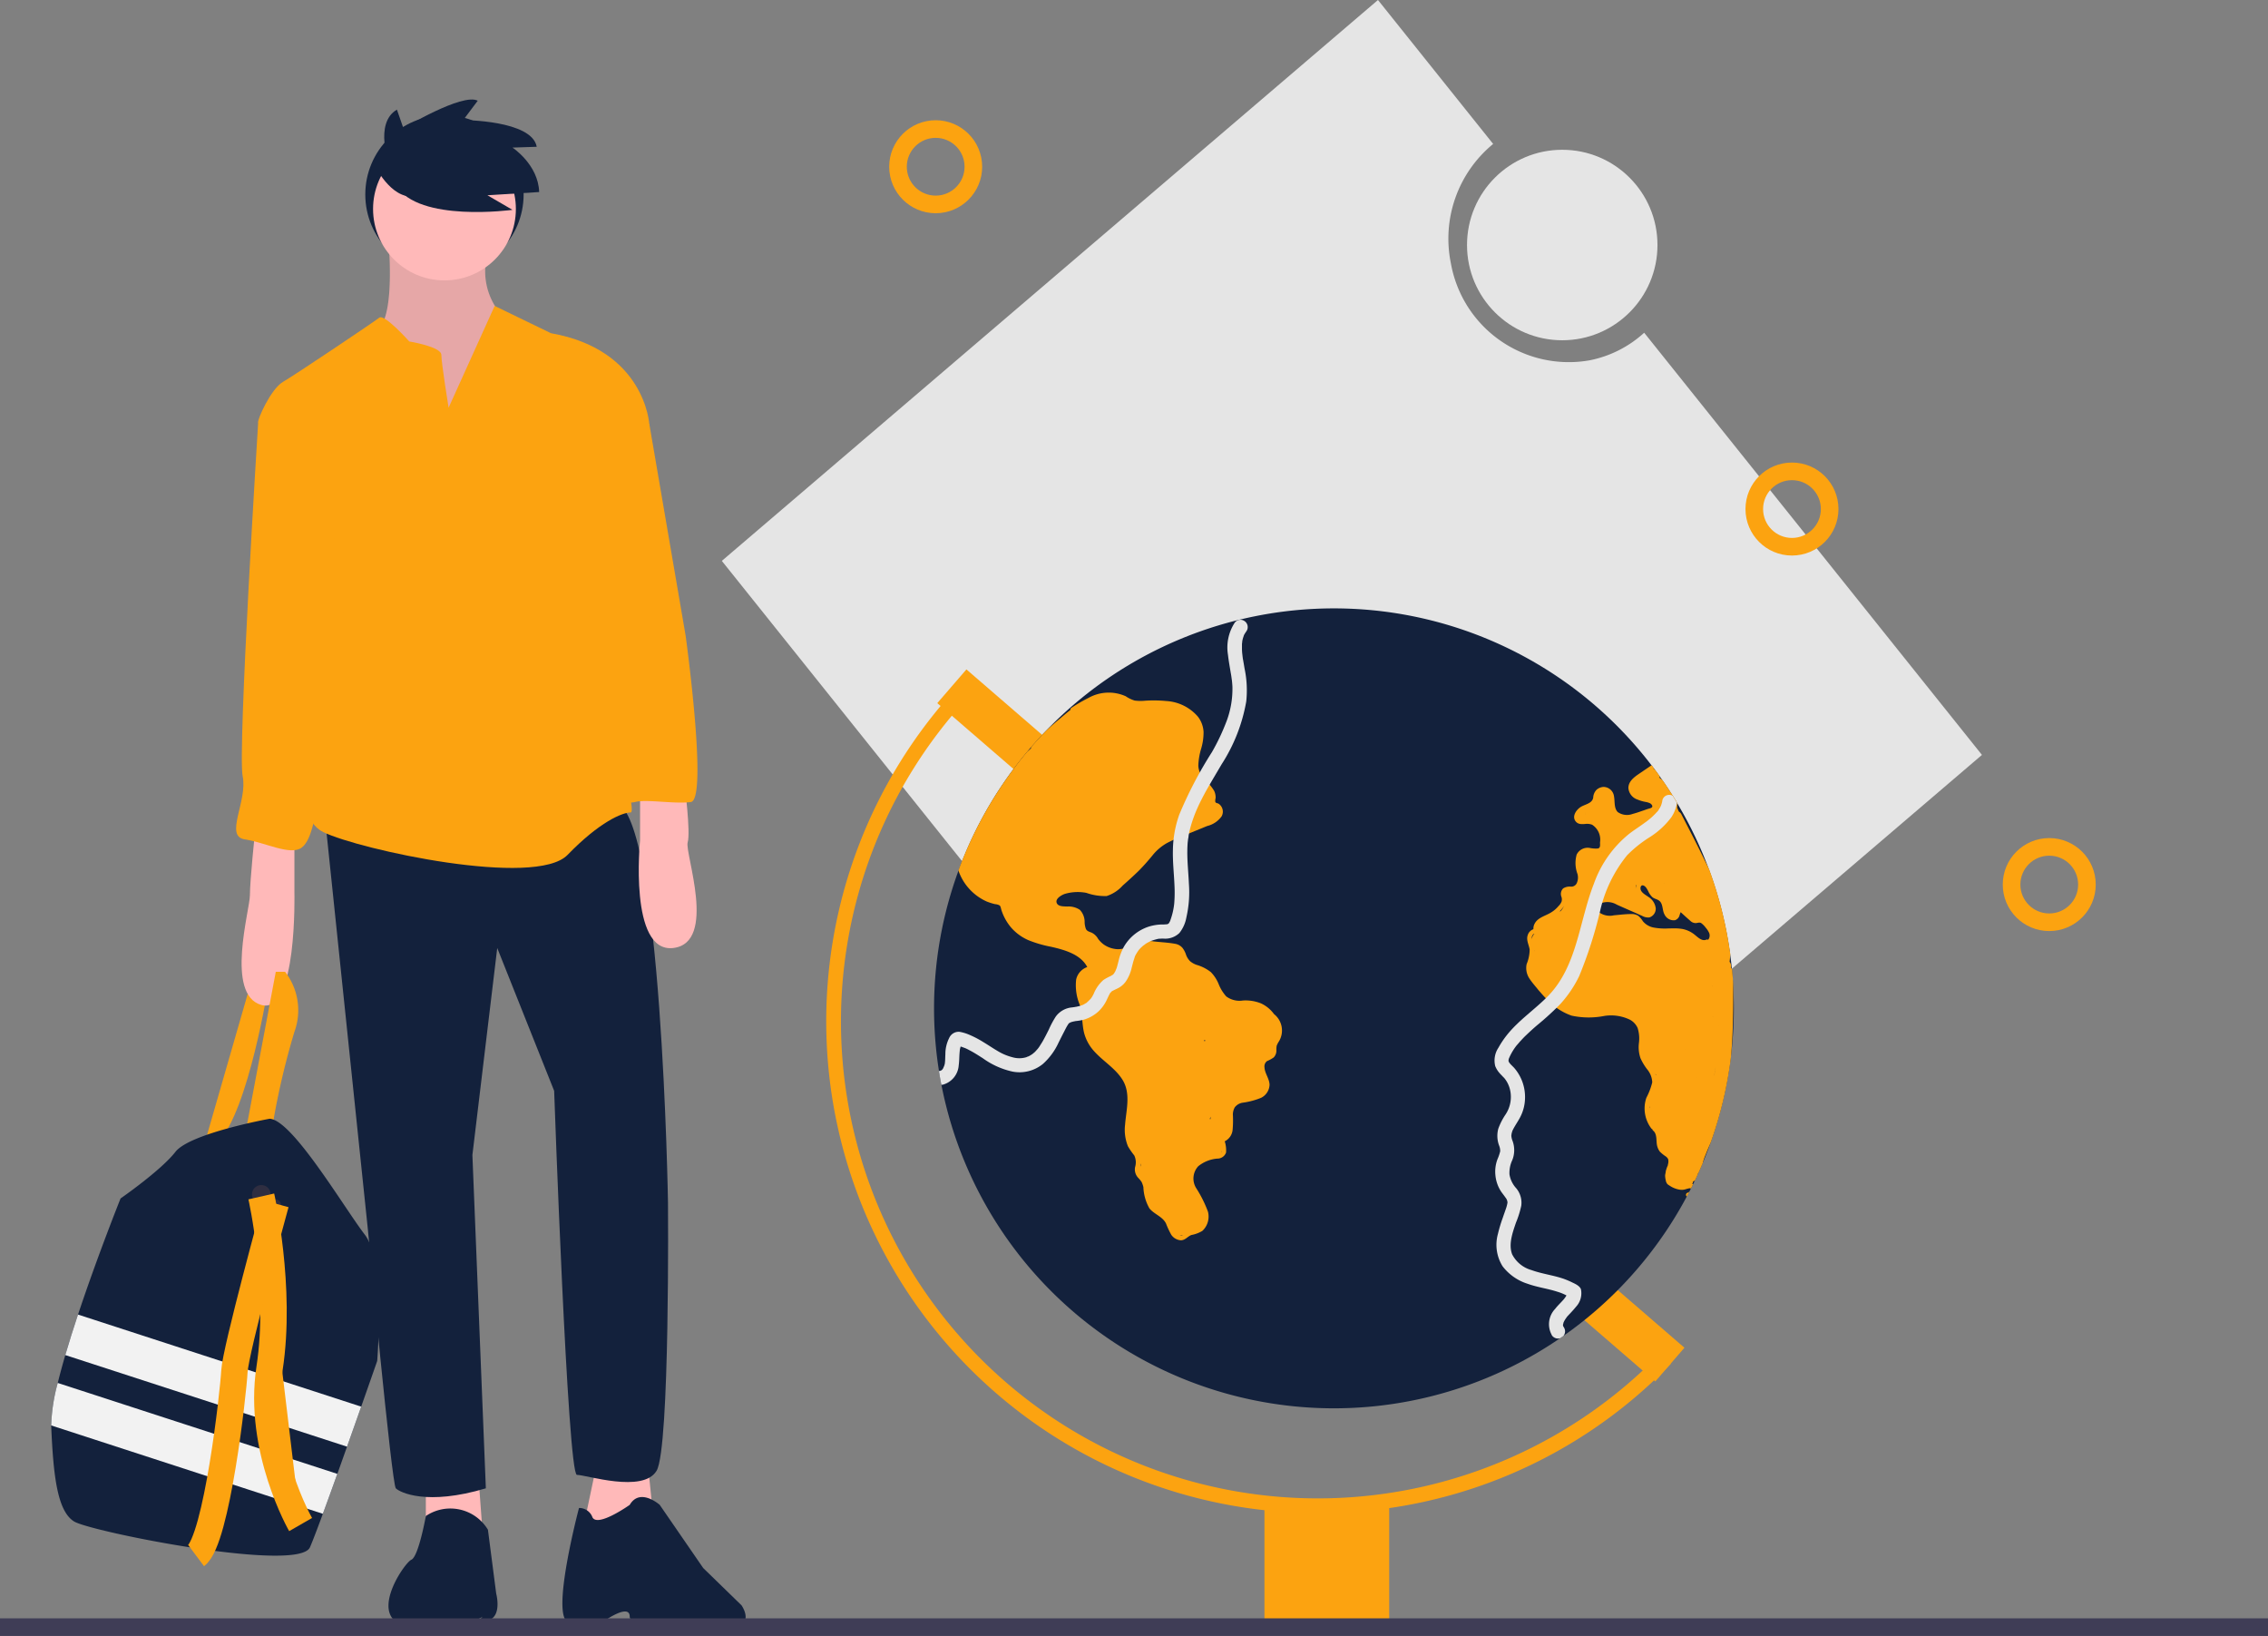 <svg xmlns="http://www.w3.org/2000/svg" width="257.586" height="185.766" viewBox="0 0 257.586 185.766">
  <rect x="0" y="0" width="257.586" height="185.766" fill="#808080" stroke="none"/>
  <g id="Gruppe_37" data-name="Gruppe 37" transform="translate(-510 -219)">
    <circle id="Ellipse_231" data-name="Ellipse 231" cx="8.991" cy="8.991" r="8.991" transform="translate(551.488 232.092)" fill="#13213c"/>
    <path id="Pfad_898" data-name="Pfad 898" d="M235.615,533.657l5.524-19.158,1.881.588s-2.233,14.339-5.759,17.983Z" transform="translate(297.479 -184.324)" fill="#fca310"/>
    <path id="Pfad_899" data-name="Pfad 899" d="M304.542,223.148s.705,7.522-.94,9.638,1.058,6.229,1.058,6.229l4.936,5.877,7.287-3.291,1.058-6.112-.705-4.231a7.5,7.5,0,0,1-1.41-6.935C316.883,219.857,304.542,223.148,304.542,223.148Z" transform="translate(249.591 23.342)" fill="#ffb9b9"/>
    <path id="Pfad_900" data-name="Pfad 900" d="M304.542,223.148s.705,7.522-.94,9.638,1.058,6.229,1.058,6.229l4.936,5.877,7.287-3.291,1.058-6.112-.705-4.231a7.5,7.5,0,0,1-1.41-6.935C316.883,219.857,304.542,223.148,304.542,223.148Z" transform="translate(249.591 23.342)" opacity="0.1"/>
    <path id="Pfad_901" data-name="Pfad 901" d="M166.73,575.176v4.819l6.464,1.293-.588-7.992Z" transform="translate(391.634 -187.997)" fill="#ffb9b9"/>
    <path id="Pfad_902" data-name="Pfad 902" d="M230.134,571.568l-1.411,6.7,2.821,2,4.936-3.643-.588-5.759Z" transform="translate(347.624 -186.27)" fill="#ffb9b9"/>
    <path id="Pfad_903" data-name="Pfad 903" d="M319.4,724.139a4.983,4.983,0,0,0-7.052-1.557s-.823,4.613-1.646,4.966-5.407,7.052,0,7.64,8.11-1.175,8.11-1.175-1.058.91.588.44.94-3.056.94-3.056Z" transform="translate(246.016 -331.436)" fill="#13213c"/>
    <path id="Pfad_904" data-name="Pfad 904" d="M383.844,718.16s-3.644,2.586-4.231,1.41a1.606,1.606,0,0,0-1.528-1.058s-3.291,12.406-1.175,12.994a7.132,7.132,0,0,0,4.114-.213s2.821-1.975,2.821-.448,7.875,1.418,11.166,1.3,1.528-2.586,1.528-2.586l-4.349-4.231-4.936-7.17S385.019,716.162,383.844,718.16Z" transform="translate(197.674 -328.278)" fill="#13213c"/>
    <path id="Pfad_905" data-name="Pfad 905" d="M283.022,445.61l4.936,47.366s2.7,28.913,3.173,29.384,3.526,2,10.225,0l-1.528-37.846,2.821-23.507,6.464,16.22s1.528,43.605,2.586,43.605,7.522,2.116,9.05-.47,1.293-30.441,1.293-30.441-.705-43.958-5.877-45.368S283.022,445.61,283.022,445.61Z" transform="translate(263.824 -134.358)" fill="#13213c"/>
    <circle id="Ellipse_232" data-name="Ellipse 232" cx="8.11" cy="8.11" r="8.11" transform="translate(552.37 234.619)" fill="#ffb9b9"/>
    <path id="Pfad_906" data-name="Pfad 906" d="M278.7,262.533s-.823-5.054-.823-5.994-3.644-1.528-3.644-1.528-2.821-3.173-3.409-2.7-9.52,6.464-10.931,7.287-2.938,4.349-2.821,4.584,7.4,15.515,7.4,15.515,3.173,9.4.94,14.339-5.054,14.692-.94,16.69,24.095,6.347,27.738,2.586,6.229-4.819,7.17-4.819-3.879-16.337-2.821-17.865-.47-11.048-.47-11.048l5.407-15.162s-.47-8.462-11.166-10.343l-6.4-3.1Z" transform="translate(282.25 2.763)" fill="#fca310"/>
    <path id="Pfad_907" data-name="Pfad 907" d="M252.127,455.982s-.588,5.642-.588,7.287-2.821,11.283,1.293,12.459,3.761-12.811,3.761-12.811v-7.17Z" transform="translate(286.844 -142.615)" fill="#ffb9b9"/>
    <path id="Pfad_908" data-name="Pfad 908" d="M411.295,438.324s.705,5.407.353,6.582,3.408,11.4-1.645,11.989-3.761-12.224-3.761-12.224v-6.347Z" transform="translate(176.453 -130.246)" fill="#ffb9b9"/>
    <path id="Pfad_909" data-name="Pfad 909" d="M252.227,529.763l3.408-18.1h1.058a7.119,7.119,0,0,1,1.058,6.817,85.852,85.852,0,0,0-2.586,11.283Z" transform="translate(285.686 -182.311)" fill="#fca310"/>
    <path id="Pfad_910" data-name="Pfad 910" d="M252.72,291.647l-1.763,1.41s-2.351,37.376-1.763,40.2-2.116,6.817.235,7.17,5.172,1.881,6.464.94,1.528-4.349,2-5.172,1.293-10.578,1.293-10.578,2.468-9.755.94-17.042-2.938-14.692-2.938-14.692Z" transform="translate(288.366 -26.116)" fill="#fca310"/>
    <path id="Pfad_911" data-name="Pfad 911" d="M386.434,281.517l5.407,4.584,4.114,23.977s2.586,18.688.588,18.923-5.054-.353-6.347,0a2.752,2.752,0,0,1-2.351-.588s-1.41-7.522-1.41-7.64-.94-8.7-.94-8.7l-1.175-9.638,1.763-10.578Z" transform="translate(191.911 -18.925)" fill="#fca310"/>
    <path id="Pfad_912" data-name="Pfad 912" d="M213.065,596.7s-.764,2.194-1.817,5.182c-.489,1.389-1.04,2.951-1.608,4.544-.366,1.03-.737,2.072-1.1,3.09-.583,1.628-1.149,3.191-1.644,4.533-.654,1.771-1.184,3.159-1.468,3.807-1.293,2.938-24.917-1.763-26.8-2.938s-2.351-5.172-2.586-10.813c0-.029,0-.059,0-.088a20.56,20.56,0,0,1,.745-4.825c.242-.994.534-2.062.858-3.17.435-1.487.929-3.045,1.444-4.6,2.217-6.664,4.829-13.178,4.829-13.178s4.584-3.173,6.229-5.289,10.7-3.761,10.7-3.761c2.586.117,8.462,10.108,10.813,13.164S213.065,596.7,213.065,596.7Z" transform="translate(339.775 -223.158)" fill="#13213c"/>
    <circle id="Ellipse_233" data-name="Ellipse 233" cx="1.058" cy="1.058" r="1.058" transform="translate(538.618 353.564)" fill="#2f2e41"/>
    <circle id="Ellipse_234" data-name="Ellipse 234" cx="0.588" cy="0.588" r="0.588" transform="translate(540.734 355.209)" fill="#2f2e41"/>
    <path id="Pfad_913" data-name="Pfad 913" d="M215.176,656.285c-.489,1.389-1.04,2.951-1.608,4.544l-32-10.4c.435-1.487.929-3.045,1.444-4.6Z" transform="translate(335.846 -277.558)" fill="#f2f2f2"/>
    <path id="Pfad_914" data-name="Pfad 914" d="M208.537,682.927c-.583,1.628-1.149,3.191-1.644,4.533l-30.854-10.033a20.56,20.56,0,0,1,.745-4.825Z" transform="translate(339.775 -296.566)" fill="#f2f2f2"/>
    <path id="Pfad_915" data-name="Pfad 915" d="M258.305,599.588s2.351,10.343.94,19.511,3.526,17.748,3.526,17.748" transform="translate(281.371 -244.731)" fill="#fca310" stroke="#fca310" stroke-miterlimit="10" stroke-width="3"/>
    <path id="Pfad_916" data-name="Pfad 916" d="M241.829,602.425s-4.584,16.69-4.7,19.041-2,19.158-4.349,20.921" transform="translate(299.493 -246.745)" fill="#fca310" stroke="#fca310" stroke-miterlimit="10" stroke-width="3"/>
    <path id="Pfad_917" data-name="Pfad 917" d="M307.05,177.677s-1.836-4.773.826-6.333l.734,2.111s6.7-4.039,8.444-3.121l-1.652,2.2s7.8,0,8.353,3.029l-2.754.092s2.937,1.928,3.029,5.048l-5.874.367L321,182.725s-10.647,1.469-13.217-2.754Z" transform="translate(247.204 60.103)" fill="#13213c"/>
    <path id="Pfad_918" data-name="Pfad 918" d="M303.078,190.015s2.116,4.231,4.936,3.173,0-4.936,0-4.936l-1.881-.94Z" transform="translate(249.585 47.954)" fill="#13213c"/>
    <path id="Pfad_919" data-name="Pfad 919" d="M581.733,216.958l-38.362-47.939a12.88,12.88,0,0,1-6.2,3.133,13.6,13.6,0,0,1-15.753-11.016,13.914,13.914,0,0,1,4.8-13.554l-13.081-16.346-74.521,63.69,68.6,85.721Z" transform="translate(153.365 87.763)" fill="#e5e5e5"/>
    <circle id="Ellipse_235" data-name="Ellipse 235" cx="10.815" cy="10.815" r="10.815" transform="translate(676.616 236.007)" fill="#e5e5e5"/>
    <rect id="Rechteck_138" data-name="Rechteck 138" width="5.061" height="14.734" transform="translate(616.451 298.842) rotate(-49.171)" fill="#fca310"/>
    <rect id="Rechteck_139" data-name="Rechteck 139" width="5.061" height="13.06" transform="translate(688.117 367.328) rotate(-49.171)" fill="#fca310"/>
    <g id="Gruppe_4" data-name="Gruppe 4" transform="translate(483.083 140.083)">
      <path id="Ellipse_1" data-name="Ellipse 1" d="M45.417,0A45.417,45.417,0,1,1,0,45.417,45.417,45.417,0,0,1,45.417,0Z" transform="translate(133 148)" fill="#13213c"/>
      <path id="Schnittmenge_1" data-name="Schnittmenge 1" d="M399.611,149.562a1.675,1.675,0,0,0,.25-.13c-.095.183-.19.364-.287.546a.245.245,0,0,1,.037-.416Zm-1.082-.415a2.821,2.821,0,0,1-.933-.422,1.22,1.22,0,0,1-.24-.173.925.925,0,0,1-.18-.433,2.435,2.435,0,0,1-.072-.523,2.686,2.686,0,0,1,.061-.353,1.3,1.3,0,0,1,.093-.4,1.9,1.9,0,0,1,.146-.379l.025-.15a1.109,1.109,0,0,0,.048-.39l-.01-.1a1.053,1.053,0,0,0-.02-.1.879.879,0,0,0-.271-.307,4.029,4.029,0,0,1-.685-.559,1.879,1.879,0,0,1-.325-.811c-.072-.5.018-1.19-.415-1.551h0a.221.221,0,0,1-.091-.163.294.294,0,0,1-.125-.092,3.765,3.765,0,0,1-.559-3.481,7.6,7.6,0,0,0,.667-1.749,2.455,2.455,0,0,0-.559-1.461,6.22,6.22,0,0,1-.776-1.28,3.874,3.874,0,0,1-.18-1.7,4.009,4.009,0,0,0-.144-1.731,1.982,1.982,0,0,0-.866-.938,4.924,4.924,0,0,0-2.922-.433,9.19,9.19,0,0,1-3.715-.035,6.891,6.891,0,0,1-2.651-1.7c-.4-.379-.758-.794-1.118-1.208-.343-.433-.722-.848-1.028-1.317a2.155,2.155,0,0,1-.307-1.623,4.406,4.406,0,0,0,.343-1.659c-.09-.559-.415-1.082-.216-1.641a1.025,1.025,0,0,1,.644-.666,1.166,1.166,0,0,1,.131-.614c.361-.721,1.226-.884,1.858-1.28a3.275,3.275,0,0,0,.848-.721,1.509,1.509,0,0,0,.361-.523.919.919,0,0,0-.018-.541.889.889,0,0,1,.2-.956,1.4,1.4,0,0,1,.866-.2.682.682,0,0,0,.685-.415,1.55,1.55,0,0,0,.072-1.028,3.537,3.537,0,0,1-.09-2.2,1.393,1.393,0,0,1,1.533-.74,3.4,3.4,0,0,0,.866.054c.325-.054.253-.415.253-.7a2.01,2.01,0,0,0-.9-2,1.647,1.647,0,0,0-.815-.083c-.4.026-.8.051-1.079-.332-.4-.559.09-1.263.577-1.587.505-.325,1.335-.4,1.443-1.082a1.358,1.358,0,0,1,.379-.884,1.3,1.3,0,0,1,.794-.325,1.222,1.222,0,0,1,1.19,1.082c.108.559-.018,1.317.415,1.767a1.82,1.82,0,0,0,1.7.216c.361-.09.721-.216,1.082-.343.235-.072.451-.162.685-.234.126-.035.4-.09.451-.216.072-.162-.108-.325-.217-.4a1.828,1.828,0,0,0-.5-.162,4.3,4.3,0,0,1-.938-.271,1.511,1.511,0,0,1-1.046-1.317c0-.757.667-1.244,1.226-1.623.467-.316.941-.637,1.414-.962.1.129.2.258.294.388l-.088.06a.827.827,0,0,1,.166.043q.273.366.539.738v.02a.817.817,0,0,1-.021.176.832.832,0,0,1,.152.117q.119.1.238.212.832,1.2,1.587,2.455a2.936,2.936,0,0,1,.033.622q.095.214.185.43a.785.785,0,0,1,.281.285c.631,1.227,1.262,2.435,1.876,3.661.438.876.879,1.755,1.3,2.644a45.133,45.133,0,0,1,2.39,9.587q-.024.441-.079.882a.8.8,0,0,1,.159.67.9.9,0,0,1,.121.167q.075.777.124,1.561c.011,1.285.016,2.564-.012,3.854-.028,1.562-.1,3.129-.248,4.688A45.132,45.132,0,0,1,402.3,143.8c-.156.369-.315.738-.474,1.111.054-.108-.036.109-.054.144l-.108.271c-.072.162-.126.325-.18.487q-.059.185-.107.373-.245.584-.507,1.16l-.055.026q.006.036.01.073c-.109.238-.22.476-.332.712a.8.8,0,0,1-.212.1.493.493,0,0,1-.1.282.65.65,0,0,1,.1.053c-.081.165-.162.327-.244.491-.043-.071-.173-.053-.265-.027-.18.035-.361.109-.559.144a1.742,1.742,0,0,1-.685-.054Zm-.866-4.044h0a.029.029,0,0,0,0-.007l0,0Zm-.014-.033-.023-.035a.37.37,0,0,0,.023.035Zm-2.322-5.109.023-.088q-.007-.1-.01-.194Q395.328,139.819,395.328,139.96Zm4.921-2.884.022,0-.022,0Zm.286-.574.05-.012a.432.432,0,0,0-.049.012Zm2.141-.142c.023-.128.044-.258.056-.38,0-.036.035-.235.018-.108.018-.108.018-.2.035-.289s.021-.174.031-.26q-.07.52-.139,1.038ZM396,136.07q.029.065.053.131c0-.025.007-.051.012-.075l-.071-.067a.045.045,0,0,1,.007.012Zm2.8-.224c-.016.03-.01.032,0,0Zm.713-.179a.1.1,0,0,0-.011-.016Zm-.185-2.415a.373.373,0,0,0,0-.055.312.312,0,0,0,0,.055Zm1.19-1.22-.018-.007.018.007Zm2.623-1.464.008.02v-.023Zm-.575-.955a.151.151,0,0,0-.065-.047c.02.017.05.032.066.048Zm-.015-.643a.245.245,0,0,0,.03-.025l-.029.025Zm-.912-1.75c.077.012.068.011-.013,0Zm.851-1.159c-.018-.018-.018-.018-.035-.018l-.035-.009a.265.265,0,0,0,.071.027Zm-.939-.79c.035,0,.071.009-.018,0Zm-17.392-2.446h0l0,0s0,0,0,0Zm1.987-.071c.017,0,.025,0,0,0Zm-3.883-.607v.007l.026-.06-.025.052Zm0-.014a.151.151,0,0,0,.008-.039c0-.016,0-.054,0-.085v0l-.01-.03,0-.009q.007.082.006.165Zm.026-.075,0-.022-.005-.012a.244.244,0,0,1,.011.033Zm-.016-.052V122a.07.07,0,0,1-.008-.015.092.092,0,0,1,.009.023Zm-.016-.065v0Zm16.77-2.355a3.119,3.119,0,0,1,1.443.667c.343.271.811.758,1.3.559h0a.208.208,0,0,1,.217.011.755.755,0,0,0,.109-.8,2.46,2.46,0,0,0-.379-.577,2.414,2.414,0,0,0-.469-.487c-.234-.18-.433-.035-.685-.035a.878.878,0,0,1-.613-.271c-.354-.307-.72-.641-1.078-.968a2.961,2.961,0,0,0-.148.426.8.8,0,0,1-.5.487,1.155,1.155,0,0,1-1.209-.7c-.234-.433-.144-1.136-.541-1.479-.234-.217-.577-.234-.811-.433a2.141,2.141,0,0,1-.487-.7c-.126-.234-.271-.541-.541-.631-.2-.072-.307.09-.325.271-.035.5.559.776.9,1.028a1.771,1.771,0,0,1,.829,1.28,1.036,1.036,0,0,1-.721,1.046,1.365,1.365,0,0,1-.829-.18c-.307-.126-.6-.271-.9-.4-.667-.288-1.317-.577-1.966-.866a2.091,2.091,0,0,0-1.7-.2.673.673,0,0,0-.271,1.1,2.081,2.081,0,0,0,1.641.307c.631-.054,1.3-.144,1.948-.144a1.4,1.4,0,0,1,.811.2,2.424,2.424,0,0,1,.524.613,2.1,2.1,0,0,0,1.226.721,7.172,7.172,0,0,0,1.709.1c.173,0,.345-.008.517-.008A5.963,5.963,0,0,1,399.034,119.587Zm-17.06.937a.7.7,0,0,0-.008.208,1.336,1.336,0,0,1,.117-.351,1.524,1.524,0,0,1,.189-.259c-.158.038-.27.256-.3.4Zm.877-.826.044-.021A.075.075,0,0,0,382.85,119.7Zm15.2-1.61.023,0a.218.218,0,0,0,.086-.035.845.845,0,0,1-.11.033Zm-12.907-.5a.747.747,0,0,1,.08,0q.067-.074.131-.151a1.294,1.294,0,0,1,.078-.108c.035-.054.055-.09.09-.144.041-.081.091-.162.137-.243a3.942,3.942,0,0,1-.516.643Zm16.545-.643,0,0-.014-.022Zm-11.284-.937h.061l-.013-.012Zm3.359-1.072v.054a.745.745,0,0,0,.014-.081l0-.025c0,.018-.007.035-.011.052Zm.022-.029,0,.016a1.016,1.016,0,0,1,.068-.317l-.025.009a.559.559,0,0,1-.05.03.853.853,0,0,1-.007.231l0,.015a.959.959,0,0,1,.018-.115.69.69,0,0,0-.013.133Zm.047-.292c-.049.02-.078.039,0,0Zm3.231-.2h0l-.018-.018-.038-.012a.293.293,0,0,0,.056.03Zm-5.388-1.029h-.022C391.657,113.389,391.665,113.388,391.679,113.381Zm-.061-.064h0c-.015,0-.011,0,0,0Zm-1.764-2.458.016,0h-.008Zm.04-.026.03-.015a.034.034,0,0,1,0-.009c-.011.008-.022.017-.033.023Zm7.554-2.1.029-.023a.132.132,0,0,0-.029.023Zm-9.377-2.376c.016.069.016.138.033.208v-.02a1.614,1.614,0,0,1-.03-.2s0,.008,0,.013Zm2.616-1.725,0-.015,0,.015Z" transform="translate(-181.074 64.811)" fill="#fca310"/>
      <path id="Schnittmenge_2" data-name="Schnittmenge 2" d="M39.855,115.7a10.368,10.368,0,0,1-.595-1.281c-.415-.794-1.335-1.028-1.876-1.7a5.285,5.285,0,0,1-.685-2.416,3.115,3.115,0,0,0-.2-.577,3.338,3.338,0,0,0-.4-.487,1.392,1.392,0,0,1-.343-1.209,1.84,1.84,0,0,0-.09-1.317,8.337,8.337,0,0,1-.721-1.046,4.965,4.965,0,0,1-.325-2.453c.126-1.641.65-3.463-.234-5-.794-1.353-2.218-2.164-3.246-3.3a4.979,4.979,0,0,1-1.172-2.11c-.253-1.027-.181-2.11-.47-3.138a5.729,5.729,0,0,1-.433-2.94,1.941,1.941,0,0,1,1.258-1.409c-.758-1.468-2.633-1.967-4.126-2.306a13.706,13.706,0,0,1-2.543-.74,5.565,5.565,0,0,1-1.948-1.407,5.815,5.815,0,0,1-1.136-2.038c-.054-.162-.072-.4-.2-.505a1.152,1.152,0,0,0-.5-.144,6.724,6.724,0,0,1-.974-.307,5.972,5.972,0,0,1-3.207-3.523A45.373,45.373,0,0,1,23.5,60.871q.213-.194.43-.385a1.086,1.086,0,0,1,.025-.15q.843-.977,1.739-1.9.672-.617,1.371-1.2c.432-.358.882-.754,1.353-1.12a.211.211,0,0,1,.074-.213,18.281,18.281,0,0,1,1.984-1.155,4.707,4.707,0,0,1,4.22-.18,3.726,3.726,0,0,0,1.01.487,5.256,5.256,0,0,0,1.19.018,15.2,15.2,0,0,1,2.4.035,5.14,5.14,0,0,1,3.589,1.767,3.11,3.11,0,0,1,.649,1.749,6.529,6.529,0,0,1-.289,1.948,7.441,7.441,0,0,0-.307,1.894,2.356,2.356,0,0,0,.721,1.551,5.777,5.777,0,0,1,1.082,1.3,1.768,1.768,0,0,1,.162.811,1.177,1.177,0,0,0-.035.433c.054.144.252.144.361.2a1.084,1.084,0,0,1,.343,1.461A2.838,2.838,0,0,1,43.948,69.3l-2.381.974a18.839,18.839,0,0,0-2.146.938,5.646,5.646,0,0,0-1.7,1.443c-.505.613-1.028,1.208-1.587,1.767-.577.559-1.172,1.1-1.785,1.641a4.165,4.165,0,0,1-1.821,1.19,6.317,6.317,0,0,1-2.309-.361A5.2,5.2,0,0,0,27.806,77c-.4.126-1.245.6-.9,1.136.216.324.811.289,1.154.307a2.294,2.294,0,0,1,1.425.378,2,2,0,0,1,.541,1.443,2.437,2.437,0,0,0,.144.721c.126.271.415.325.667.433a1.7,1.7,0,0,1,.721.7,2.993,2.993,0,0,0,.631.631,2.948,2.948,0,0,0,1.677.541,3.619,3.619,0,0,0,1.8-.577,3.11,3.11,0,0,1,.992-.361,5.392,5.392,0,0,1,1.208.054c.811.09,1.64.126,2.434.271a1.408,1.408,0,0,1,.829.451,2.567,2.567,0,0,1,.415.794,1.991,1.991,0,0,0,.469.74,2.385,2.385,0,0,0,.758.415,4.722,4.722,0,0,1,1.587.811,4.2,4.2,0,0,1,.9,1.389,4.694,4.694,0,0,0,.848,1.371,2.52,2.52,0,0,0,1.894.469,4.7,4.7,0,0,1,2.056.325,3.8,3.8,0,0,1,1.482,1.217,2.375,2.375,0,0,1,.555,3.1,2.49,2.49,0,0,0-.253.487,2.206,2.206,0,0,0-.035.487,1.125,1.125,0,0,1-.307.848,3.845,3.845,0,0,1-.758.415.752.752,0,0,0-.288.7c.035.7.542,1.263.577,1.966a1.727,1.727,0,0,1-.956,1.5,8.486,8.486,0,0,1-2.11.559,1.4,1.4,0,0,0-.884.523,1.676,1.676,0,0,0-.217.829,11.747,11.747,0,0,1-.035,1.786,1.615,1.615,0,0,1-.884,1.24.182.182,0,0,0,0,.02,3.369,3.369,0,0,1,.144,1.263,1.036,1.036,0,0,1-.992.685,3.948,3.948,0,0,0-2.164.866,2.057,2.057,0,0,0-.234,2.489,13.667,13.667,0,0,1,1.334,2.669,2.222,2.222,0,0,1-.631,2.182,3.709,3.709,0,0,1-1.245.469c-.432.162-.7.6-1.208.6A1.429,1.429,0,0,1,39.855,115.7Zm1.117.092a.458.458,0,0,0,.208-.033c-.049,0-.1,0-.146,0a1.927,1.927,0,0,1-.2-.01.885.885,0,0,0,.134.038Zm-4.6-7.82,0-.005a.524.524,0,0,0,.049-.342c-.016.116-.036.232-.052.347Zm9.154-1.58a.393.393,0,0,0,.1-.215,1.146,1.146,0,0,1-.1.215Zm-1.279-3.871a.888.888,0,0,1,.032.092l.035-.04q.018-.134.038-.267-.049.109-.1.216Zm-.588-8.766.093-.116q-.1,0-.2-.018a1.028,1.028,0,0,1,.109.134Z" transform="translate(120.077 103.411)" fill="#fca310"/>
      <path id="Schnittmenge_3" data-name="Schnittmenge 3" d="M3.261,58.57l.015,0a.642.642,0,0,0,.18-.035l.017,0,.019-.015c.018,0,.162-.125.072-.035l.054-.054.029-.024.006-.011c.018-.036.055-.073.072-.108a.755.755,0,0,0,.055-.113c-.022.039.039-.094.053-.122a1.63,1.63,0,0,0,.108-.4l.012-.069c-.025.078.006-.111.006-.111.018-.27.018-.541.035-.811a4.048,4.048,0,0,1,.433-1.84,1.179,1.179,0,0,1,1.19-.7,5.151,5.151,0,0,1,.9.253,11.323,11.323,0,0,1,1.8.92c.541.325,1.064.685,1.623,1.01a6.132,6.132,0,0,0,1.66.7,2.8,2.8,0,0,0,1.587,0c.035-.019.315-.14.153-.058.035-.018.085-.034.118-.05a3.347,3.347,0,0,0,.343-.2c.034-.017.067-.049.1-.068l.043-.04a3.153,3.153,0,0,0,.253-.216c.09-.108.2-.216.288-.325.027-.027.054-.063.08-.1s.055-.077.063-.085l.379-.6c.271-.469.505-.938.74-1.407a10.561,10.561,0,0,1,.794-1.479,2.556,2.556,0,0,1,1.84-1.028l.379-.054c-.162.018.091-.018.108-.018.126-.035.252-.055.379-.09.072-.018.144-.055.216-.072.144-.054.053-.018.018,0a1.81,1.81,0,0,0,.415-.217.741.741,0,0,0,.2-.126c-.126.09.072-.072.072-.072l.271-.271c.018,0,.162-.2.072-.072.035-.035.055-.091.09-.126.09-.144.162-.271.234-.415a4.108,4.108,0,0,1,1.118-1.587,5.568,5.568,0,0,1,.794-.433c.072-.036.144-.091.216-.126l.053-.032.019-.022.09-.09.011-.011c0-.01.013-.024.025-.044a3.535,3.535,0,0,0,.2-.361c-.091.162.018-.055.018-.072a.87.87,0,0,0,.054-.126c.09-.253.144-.523.216-.776a6.37,6.37,0,0,1,.6-1.641,5.088,5.088,0,0,1,2.759-2.291,5.327,5.327,0,0,1,1.767-.271c.108,0,.216-.018.325-.018l.037,0,.109-.029c.03-.02.084-.053.107-.065a1.2,1.2,0,0,0,.106-.172.972.972,0,0,0,.063-.116l.045-.137a8.044,8.044,0,0,0,.415-1.8,15.32,15.32,0,0,0,.035-2.038c-.054-1.371-.216-2.742-.18-4.112a12.461,12.461,0,0,1,.721-3.986,45.894,45.894,0,0,1,3.715-7.106A24.406,24.406,0,0,0,35.949,18.8a10.425,10.425,0,0,0,.649-3.751c0-.18-.018-.379-.035-.577,0-.072-.018-.126-.018-.2,0,0-.035-.271-.018-.108-.036-.288-.072-.558-.126-.829-.108-.668-.234-1.335-.307-2a5.151,5.151,0,0,1,.721-3.607h0a.8.8,0,0,1,1.118-.271.824.824,0,0,1,.289,1.118l-.216.325a1.984,1.984,0,0,0-.108.2c-.054.144-.018.053,0,.018a3.44,3.44,0,0,0-.2.74c.035-.162,0,.055,0,.09a1.018,1.018,0,0,0-.018.234v.4a5.4,5.4,0,0,0,.054.776,1.327,1.327,0,0,0,.018.162c0,.054.018.108.018.162.018.144.055.271.072.415.054.27.09.558.144.829a12.022,12.022,0,0,1,.18,3.679,19.2,19.2,0,0,1-2.8,7.142c-.613,1.046-1.245,2.092-1.84,3.156-.288.541-.576,1.082-.829,1.641a15.094,15.094,0,0,0-.613,1.533,11.8,11.8,0,0,0-.469,1.786,1.4,1.4,0,0,1-.035.271c-.007.038-.013.064-.017.081a.031.031,0,0,1,0,.01c-.019.144-.037.307-.054.451-.018.289-.035.577-.035.866-.018,1.262.126,2.525.18,3.787a12.878,12.878,0,0,1-.289,3.806,3.946,3.946,0,0,1-.794,1.767,2.335,2.335,0,0,1-1.858.631c-.162,0-.307.018-.469.018-.054.018-.126.018-.18.035-.217.054-.451.126-.668.2-.083.033-.089.035-.032.007-.035.016-.08.031-.112.047s-.091.055-.126.072a2.934,2.934,0,0,0-.325.18l-.162.108c-.018.035-.144.125-.035.035a1.82,1.82,0,0,0-.289.234,2.183,2.183,0,0,0-.288.289.9.9,0,0,0-.126.144c.09-.109.018,0,0,.018a4.5,4.5,0,0,0-.379.631c-.035.09-.035.09,0,.018-.018.035-.018.073-.035.108l-.054.162c-.036.108-.073.234-.108.343-.054.234-.126.469-.18.7a4.506,4.506,0,0,1-.594,1.424,2.41,2.41,0,0,1-.74.74c-.216.144-.469.234-.7.361a1.154,1.154,0,0,0-.236.132l-.034.03c0,.018-.162.2-.072.072a.545.545,0,0,0-.09.126c-.126.234-.234.469-.343.7a4.3,4.3,0,0,1-1.01,1.389,4.257,4.257,0,0,1-1.605.884,5.572,5.572,0,0,1-.956.162c-.056.012-.052.014-.033.012l-.039.005c-.054.018-.108.018-.162.035a2.987,2.987,0,0,0-.345.1c.069-.021-.11.068-.141.084a.091.091,0,0,1-.024.016l-.03.038c-.035.054-.072.108-.162.253-.126.216-.234.433-.343.649-.217.415-.433.848-.649,1.28a7.338,7.338,0,0,1-1.749,2.381,4.2,4.2,0,0,1-3.463.884,9.053,9.053,0,0,1-3.373-1.515c-.487-.307-.974-.631-1.5-.9-.162-.09-.307-.162-.469-.234l-.054-.027c.01.007.007.008-.035-.008-.072-.018-.126-.054-.2-.072-.087-.034-.175-.066-.263-.094a.109.109,0,0,0-.006.022,2.612,2.612,0,0,0-.09.361c-.014.043-.005.075,0,.04,0,.053-.016.1-.016.159-.054.5-.036,1.028-.108,1.533a2.452,2.452,0,0,1-1.8,2.218,1.286,1.286,0,0,1-.173.016Q3.385,59.357,3.261,58.57Zm24.99-15.024c-.017,0-.162.018,0,0Zm1.1-1.716-.016.022.017-.022Zm-.034.022.024-.015Zm.035-.023Zm0,0,.007,0c.008-.007.011-.01.01-.01a.055.055,0,0,0-.017.014ZM5.639,56.169a.344.344,0,0,1,0,.04C5.638,56.2,5.639,56.183,5.639,56.169Zm13.126-3.256-.031,0C18.815,52.9,18.794,52.909,18.764,52.913Z" transform="translate(130.293 141.961)" fill="#e5e5e5"/>
      <path id="Schnittmenge_4" data-name="Schnittmenge 4" d="M367.309,181.367a2.517,2.517,0,0,1,.379-2.958c.307-.4.667-.722.992-1.1a3.183,3.183,0,0,0,.289-.415l.009-.014a5.311,5.311,0,0,0-1.019-.418c-1.1-.361-2.272-.505-3.373-.9a5.756,5.756,0,0,1-2.868-2,4.614,4.614,0,0,1-.523-3.679,15.934,15.934,0,0,1,.541-1.8c.108-.325.234-.667.343-.992a3.915,3.915,0,0,0,.2-.758.96.96,0,0,0-.234-.577c-.144-.216-.325-.433-.487-.667a4.037,4.037,0,0,1-.649-1.84,3.968,3.968,0,0,1,.234-1.84,5.3,5.3,0,0,0,.307-.9,1.631,1.631,0,0,0-.108-.613,3.135,3.135,0,0,1-.108-1.948,7.267,7.267,0,0,1,.829-1.623,3.6,3.6,0,0,0,.523-2.723,3.211,3.211,0,0,0-.606-1.325c-.026-.033-.086-.106-.1-.118l-.162-.162c-.09-.108-.2-.2-.289-.307a2.827,2.827,0,0,1-.541-.848,2.617,2.617,0,0,1,.361-2.092,10.59,10.59,0,0,1,.938-1.407c1.353-1.714,3.192-2.922,4.707-4.473,3.318-3.409,3.517-8.459,5.194-12.733a12.744,12.744,0,0,1,4.04-5.7c.4-.307.811-.577,1.226-.866.235-.162.451-.325.685-.487.234-.18.234-.18.451-.361.2-.162.379-.343.559-.523.072-.072.144-.162.216-.234,0,.008.03-.024.058-.056l.035-.04c.018-.025.043-.058.051-.066.072-.126.144-.234.216-.361.013-.027.076-.161.086-.179a2.949,2.949,0,0,0,.167-.65h0a.805.805,0,0,1,1.064-.523.856.856,0,0,1,.082.028q.249.4.492.8a1.117,1.117,0,0,1-.015.165,4.054,4.054,0,0,1-.6,1.479,9.146,9.146,0,0,1-2.489,2.291,14.044,14.044,0,0,0-2.543,2.038,15.405,15.405,0,0,0-3.066,6.312,48.662,48.662,0,0,1-2.381,7.413,13.3,13.3,0,0,1-2.129,3.157,32.063,32.063,0,0,1-2.579,2.363c-.451.379-.884.776-1.317,1.19-.216.2-.415.415-.613.631-.09.09-.163.18-.253.288-.054.054-.09.108-.144.162,0,0-.09.107-.035.035a6.407,6.407,0,0,0-.866,1.425.822.822,0,0,0-.09.415c0-.054.035.072.035.072-.054-.09.036.072.054.09l.019.027.053.064a1.03,1.03,0,0,0,.126.144l.325.325a5.035,5.035,0,0,1,1.262,3.517,4.832,4.832,0,0,1-.433,1.876c-.252.559-.631,1.064-.92,1.623a1.558,1.558,0,0,0-.126.307l-.054.216c0,.035-.018.216-.018.09a1.273,1.273,0,0,0,.018.289,1.956,1.956,0,0,0,.126.433,3.033,3.033,0,0,1-.035,2.146,3.394,3.394,0,0,0-.325,1.623,3.038,3.038,0,0,0,.74,1.551,2.558,2.558,0,0,1,.6,2.02,11.19,11.19,0,0,1-.6,1.912c-.4,1.173-.866,2.471-.433,3.607a3.539,3.539,0,0,0,2.2,1.786c1.19.433,2.471.577,3.661.992a10.012,10.012,0,0,1,1.01.433c.343.162.794.379.938.74a2.242,2.242,0,0,1-.559,2c-.216.271-.451.523-.685.776-.108.108-.2.216-.306.325-.036.054-.073.09-.108.144.055-.072-.035.054-.035.054a2.436,2.436,0,0,0-.271.469c.018-.054.018-.072-.018.054l-.054.217c0,.011,0,.018,0,.023s0,.029,0,.049a.1.1,0,0,0,0,.018.731.731,0,0,1,.025.073c0,.013.008.027.011.038a.66.66,0,0,1,.047.068.319.319,0,0,1,.041.073.813.813,0,0,1-.087.941l-.348.242a.836.836,0,0,1-.972-.353Z" transform="translate(-164.15 49.138)" fill="#e5e5e5"/>
    </g>
    <path id="Pfad_921" data-name="Pfad 921" d="M535.342,493.95A55.842,55.842,0,0,1,494.4,400.132l1.237,1.148a54.155,54.155,0,0,0,78.583,74.528l1.211,1.174a55.4,55.4,0,0,1-40.089,16.967Z" transform="translate(124.339 -103.133)" fill="#fca310"/>
    <rect id="Rechteck_140" data-name="Rechteck 140" width="14.171" height="14.171" transform="translate(653.608 389.636)" fill="#fca310"/>
    <line id="Linie_13" data-name="Linie 13" x2="257.586" transform="translate(510 403.766)" fill="none" stroke="#3f3d56" stroke-miterlimit="10" stroke-width="2"/>
    <circle id="Ellipse_236" data-name="Ellipse 236" cx="4.28" cy="4.28" r="4.28" transform="translate(611.989 233.653)" fill="none" stroke="#fca310" stroke-miterlimit="10" stroke-width="2"/>
    <circle id="Ellipse_237" data-name="Ellipse 237" cx="4.28" cy="4.28" r="4.28" transform="translate(738.462 315.164)" fill="none" stroke="#fca310" stroke-miterlimit="10" stroke-width="2"/>
    <circle id="Ellipse_238" data-name="Ellipse 238" cx="4.28" cy="4.28" r="4.28" transform="translate(709.242 272.523)" fill="none" stroke="#fca310" stroke-miterlimit="10" stroke-width="2"/>
  </g>
</svg>
